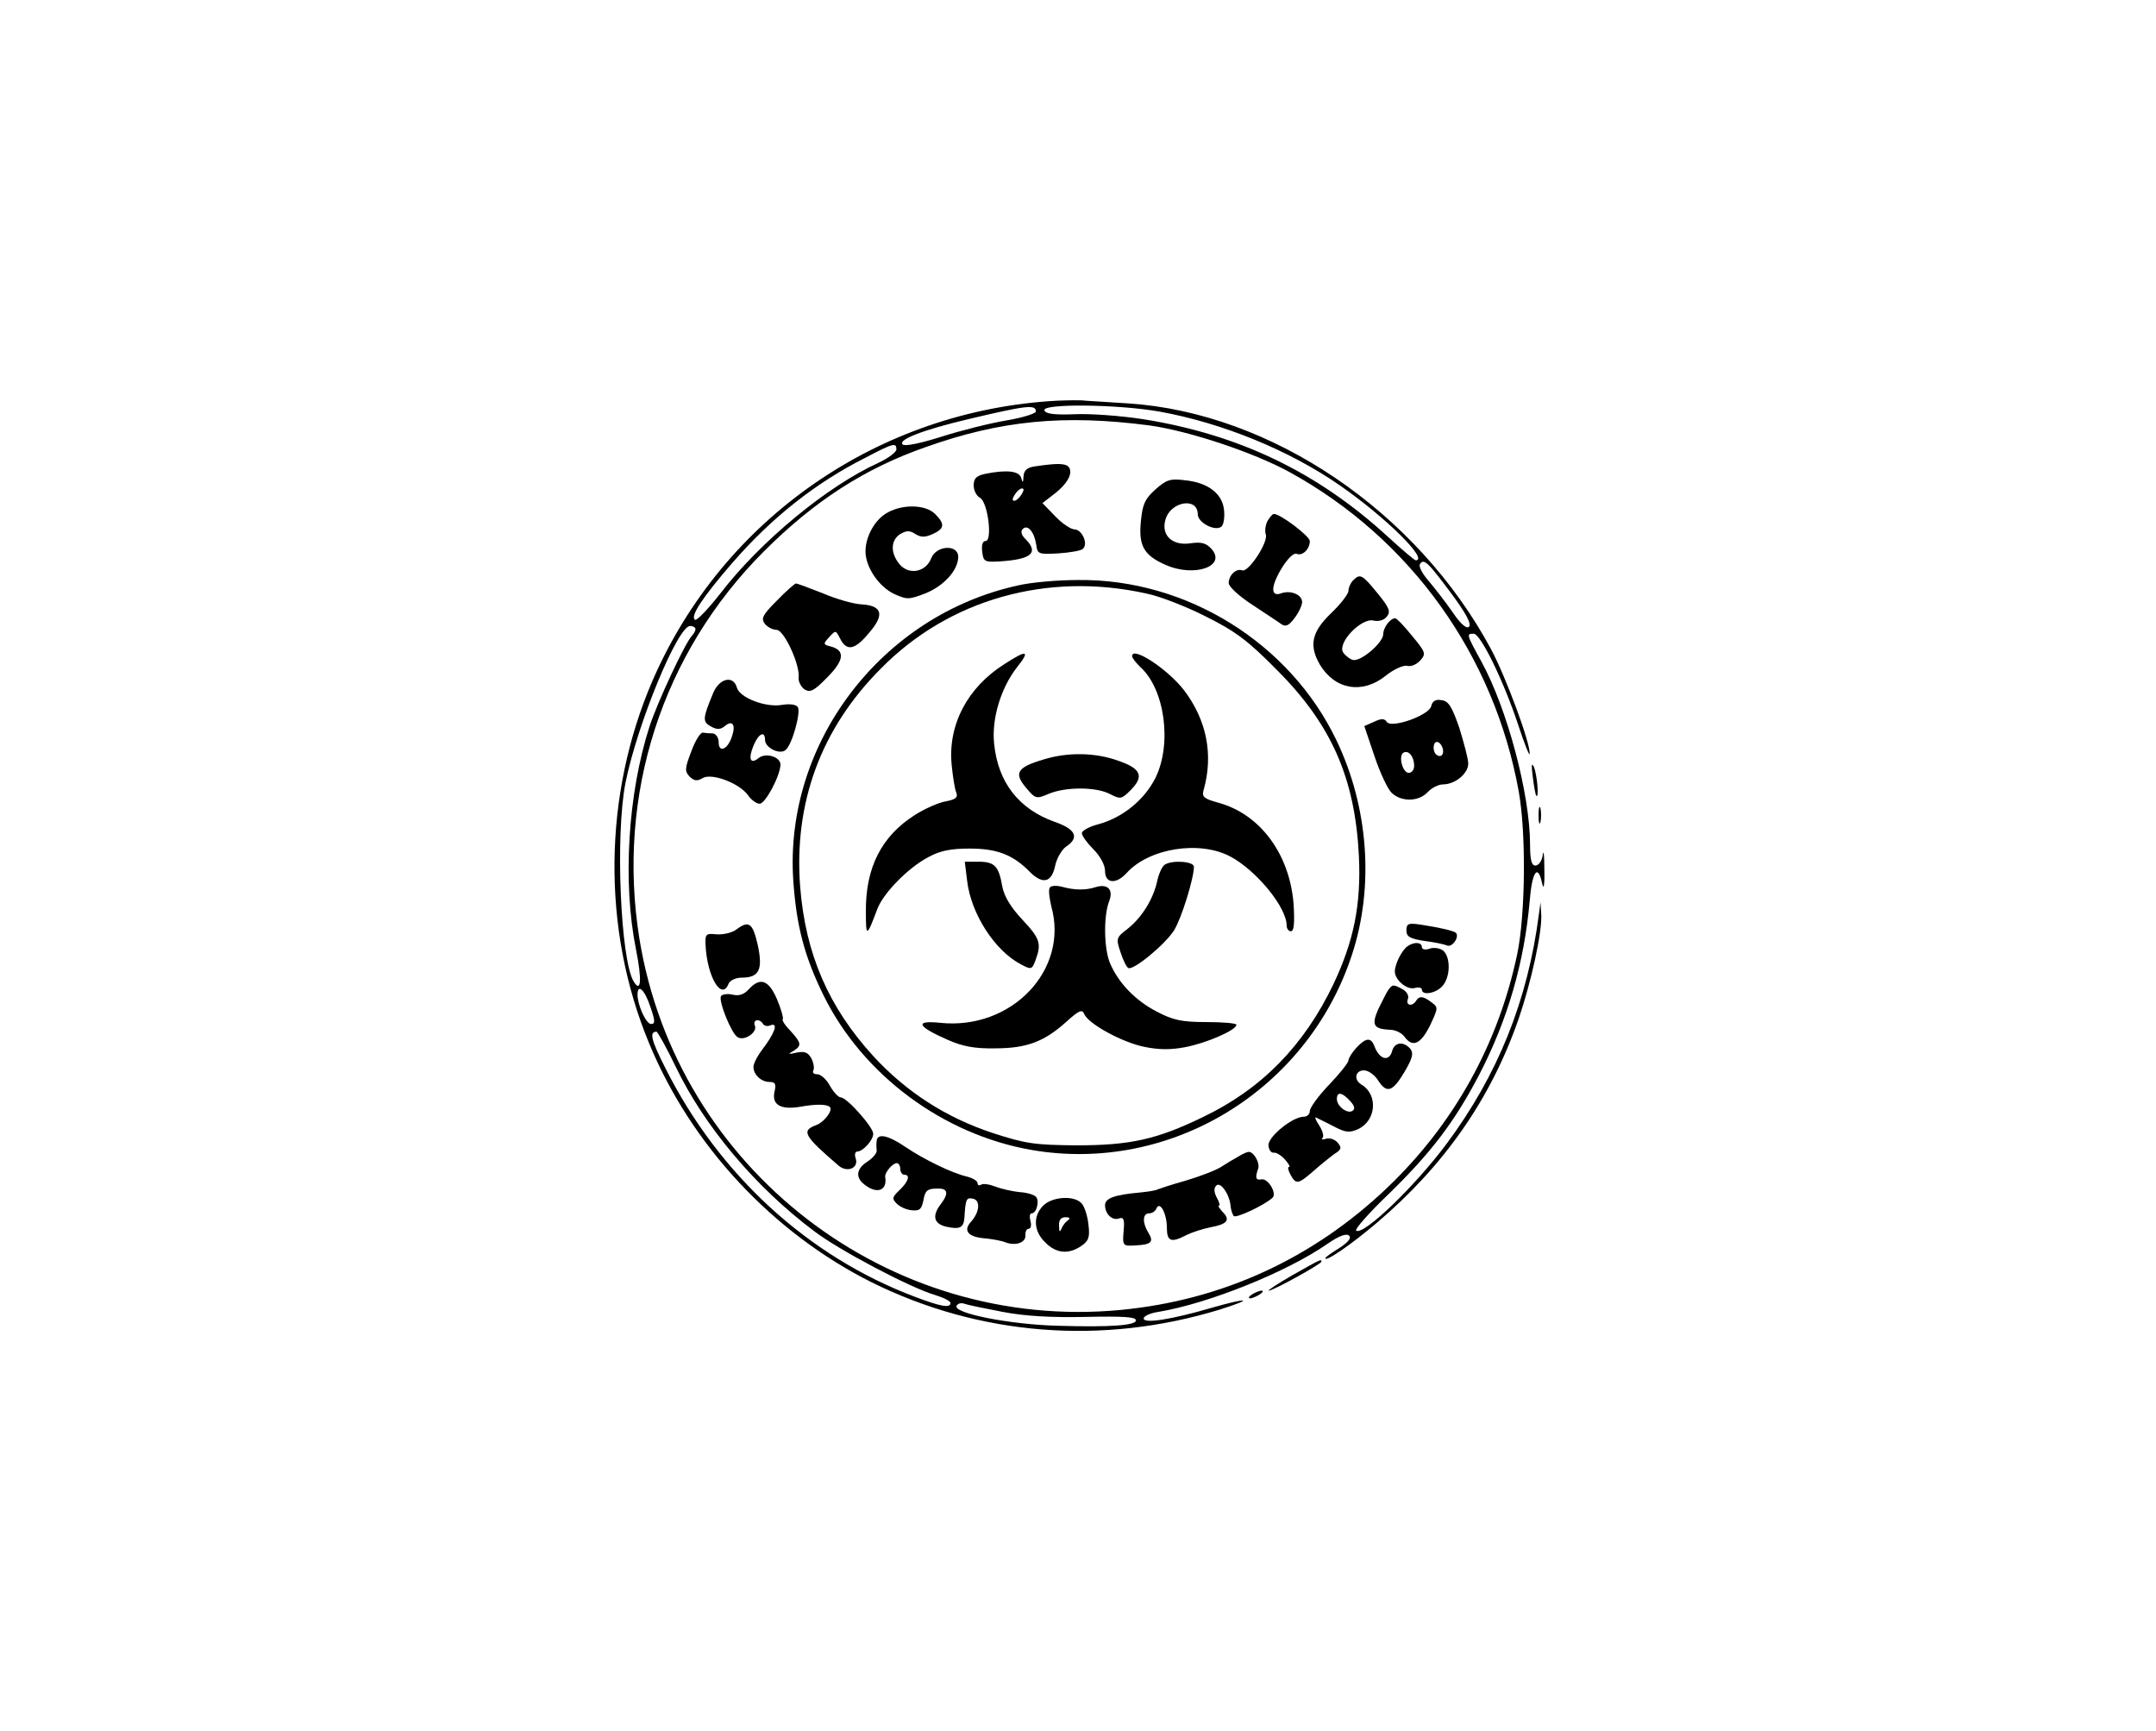 <?xml version="1.0" standalone="no"?>
<!DOCTYPE svg PUBLIC "-//W3C//DTD SVG 20010904//EN"
 "http://www.w3.org/TR/2001/REC-SVG-20010904/DTD/svg10.dtd">
<svg version="1.0" xmlns="http://www.w3.org/2000/svg"
 width="558pt" height="448pt" viewBox="0 0 558 448"
 preserveAspectRatio="xMidYMid meet">

<g transform="translate(0,448) scale(0.1,-0.1)"
fill="#000000" stroke="none">
<path d="M2735 3443 c-460 -25 -864 -305 -1046 -724 -128 -296 -132 -643 -9
-939 109 -264 320 -490 575 -618 280 -139 598 -164 902 -71 92 29 74 32 -23 4
-103 -30 -174 -41 -174 -27 0 6 17 14 38 17 128 21 333 103 439 177 29 20 48
27 55 20 6 -6 -3 -17 -26 -32 -20 -12 -36 -24 -36 -26 0 -11 67 35 134 92 175
149 295 321 367 529 32 94 60 221 58 267 l-2 33 -4 -30 c-29 -224 -106 -416
-239 -595 -82 -110 -214 -237 -234 -225 -5 3 32 45 82 93 110 107 172 187 237
312 73 141 116 289 130 448 6 76 21 98 32 47 4 -20 7 -8 6 35 0 36 -2 53 -4
38 -2 -16 -11 -28 -19 -28 -10 0 -14 14 -14 54 0 130 -59 352 -126 474 -39 71
-39 72 -20 72 18 0 77 -121 115 -235 16 -49 30 -84 30 -76 2 28 -62 200 -100
271 -192 357 -569 612 -939 636 -47 3 -96 6 -110 7 -14 2 -47 1 -75 0z m-54
-28 c0 -5 -34 -16 -76 -23 -42 -7 -118 -26 -168 -42 -54 -17 -95 -26 -101 -20
-12 12 51 37 169 65 152 36 176 39 176 20z m319 0 c162 -29 337 -100 469 -192
119 -83 230 -193 195 -193 -3 0 -36 28 -72 61 -182 167 -384 264 -632 304 -58
9 -138 15 -179 13 -53 -2 -75 1 -78 10 -7 18 189 16 297 -3z m-25 -36 c101
-14 268 -69 363 -121 313 -172 530 -475 593 -828 19 -107 17 -316 -4 -418 -49
-234 -164 -441 -337 -606 -192 -183 -427 -291 -690 -316 -601 -57 -1148 365
-1245 960 -60 372 58 739 322 1003 132 132 262 215 419 270 194 69 358 85 579
56z m-655 -62 c0 -7 -21 -23 -47 -35 -132 -60 -305 -203 -408 -337 -32 -41
-62 -72 -66 -69 -14 8 19 58 97 148 101 116 214 206 343 271 74 39 81 40 81
22z m1437 -374 c37 -50 52 -78 45 -85 -6 -6 -21 6 -42 37 -18 26 -46 62 -62
81 -16 18 -27 38 -23 44 10 16 21 5 82 -77z m-1957 -91 c0 -4 -4 -12 -9 -17
-18 -19 -89 -171 -110 -235 -56 -174 -70 -403 -35 -577 16 -80 13 -114 -6 -83
-34 56 -48 380 -21 515 30 150 135 405 167 405 8 0 14 -4 14 -8z m-117 -977
c13 -37 13 -45 2 -45 -13 0 -35 49 -35 76 0 30 19 12 33 -31z m66 -156 c74
-154 207 -312 358 -425 64 -49 248 -146 312 -165 23 -7 41 -16 41 -21 0 -14
-26 -9 -92 16 -276 104 -507 315 -646 592 -37 73 -42 94 -23 94 3 0 26 -41 50
-91z m846 -634 c57 -11 126 -15 215 -13 99 2 130 0 130 -9 0 -13 -66 -18 -200
-14 -127 3 -276 33 -264 52 3 6 12 8 20 5 8 -3 52 -12 99 -21z"/>
<path d="M2678 3273 c-20 -3 -28 -10 -29 -26 -1 -17 -2 -18 -6 -4 -5 18 -36
22 -92 11 -24 -5 -31 -12 -31 -30 0 -13 7 -27 16 -32 21 -11 33 -112 15 -112
-8 0 -11 -11 -9 -27 3 -26 6 -28 43 -26 84 5 105 22 69 58 -11 11 -13 20 -7
26 13 13 30 -8 35 -41 3 -24 6 -25 58 -22 30 2 59 7 63 12 14 13 -3 50 -22 50
-9 0 -32 15 -50 34 l-33 34 36 28 c22 18 36 38 36 52 0 23 -19 26 -92 15z
m-38 -78 c-7 -9 -15 -13 -18 -10 -3 2 1 11 8 20 7 9 15 13 18 10 3 -2 -1 -11
-8 -20z"/>
<path d="M2990 3213 c-27 -24 -33 -39 -37 -80 -7 -65 7 -90 64 -115 75 -33
159 -3 118 42 -14 15 -26 18 -54 14 -46 -7 -76 20 -65 60 12 48 84 61 84 15 0
-22 47 -46 62 -31 5 5 8 24 6 42 -4 42 -41 71 -100 77 -39 5 -49 2 -78 -24z"/>
<path d="M2298 3154 c-33 -17 -58 -62 -58 -101 0 -40 34 -91 74 -110 33 -15
38 -15 80 1 48 19 86 60 86 95 0 33 -57 30 -70 -4 -14 -36 -58 -44 -82 -15
-24 29 -23 62 2 78 16 9 24 10 39 0 15 -9 25 -9 45 0 31 14 32 26 6 52 -24 24
-82 26 -122 4z"/>
<path d="M3280 3131 c-5 -11 -7 -26 -4 -34 7 -20 -45 -99 -61 -93 -16 6 -35
-13 -35 -33 0 -9 27 -34 61 -56 33 -22 67 -44 75 -50 11 -8 20 -4 34 15 11 14
20 33 20 42 0 19 -29 31 -53 23 -28 -11 -29 15 -2 61 16 27 32 43 40 41 16 -7
35 12 35 33 -1 13 -76 70 -93 70 -4 0 -11 -9 -17 -19z"/>
<path d="M3502 2978 c-7 -7 -12 -19 -12 -27 0 -8 -20 -34 -45 -58 -50 -48 -58
-83 -29 -133 39 -65 110 -77 170 -29 21 17 46 28 56 26 9 -3 24 3 34 14 15 17
14 21 -21 63 -21 26 -40 46 -44 46 -13 0 -31 -24 -31 -41 0 -22 -57 -71 -78
-67 -8 2 -20 11 -26 20 -15 25 48 90 79 82 13 -3 27 1 34 10 11 13 7 23 -24
61 -40 49 -45 51 -63 33z"/>
<path d="M2635 2965 c-353 -77 -605 -407 -582 -762 8 -119 29 -198 78 -298
101 -206 309 -361 539 -401 359 -62 714 154 829 505 58 176 43 382 -40 555
-120 251 -387 418 -668 415 -53 0 -123 -6 -156 -14z m332 -21 c35 -7 104 -34
155 -60 76 -38 108 -62 183 -138 141 -141 202 -280 212 -481 6 -126 -13 -220
-66 -332 -76 -159 -186 -271 -336 -343 -121 -59 -190 -74 -330 -74 -107 1
-130 4 -216 32 -121 40 -223 106 -308 198 -117 128 -176 265 -190 438 -17 217
53 410 209 566 176 179 431 251 687 194z"/>
<path d="M2599 2761 c-95 -60 -146 -157 -136 -260 3 -31 8 -63 12 -72 5 -13
-2 -18 -28 -23 -18 -3 -54 -19 -79 -35 -87 -55 -128 -137 -127 -250 0 -67 2
-67 29 5 15 42 81 109 133 136 31 17 59 22 107 22 70 0 112 -16 155 -60 34
-34 57 -28 66 16 4 19 17 41 28 49 35 23 26 45 -29 64 -93 33 -147 102 -157
202 -7 64 17 144 59 198 35 44 27 47 -33 8z"/>
<path d="M2930 2782 c0 -5 10 -17 21 -28 64 -57 83 -200 39 -288 -29 -57 -85
-102 -147 -119 -24 -6 -43 -17 -43 -23 0 -7 14 -26 30 -42 18 -18 30 -41 30
-56 0 -33 29 -35 56 -5 58 64 189 85 269 42 67 -36 145 -131 145 -178 0 -8 5
-15 11 -15 8 0 10 21 7 70 -10 130 -87 234 -196 263 -36 10 -42 15 -37 32 26
92 8 181 -50 258 -42 55 -135 116 -135 89z"/>
<path d="M2699 2514 c-67 -20 -75 -35 -44 -72 25 -30 27 -30 60 -16 44 18 122
18 158 -1 27 -14 30 -13 53 10 36 36 27 56 -31 76 -60 22 -133 23 -196 3z"/>
<path d="M2503 2201 c10 -86 72 -182 140 -217 26 -14 28 -13 37 11 16 43 12
56 -34 105 -30 32 -47 60 -52 86 -9 53 -20 64 -62 64 l-35 0 6 -49z"/>
<path d="M3014 2242 c-6 -4 -15 -23 -19 -42 -10 -46 -39 -94 -77 -124 -29 -22
-30 -25 -18 -60 6 -19 15 -38 20 -41 12 -8 96 61 119 98 19 31 51 134 51 164
0 14 -57 18 -76 5z"/>
<path d="M2717 2183 c-4 -6 -1 -27 4 -49 46 -164 -103 -320 -287 -301 -68 7
-61 -9 19 -44 38 -17 70 -23 122 -22 82 0 127 17 184 68 33 30 42 34 47 21 10
-25 97 -73 155 -85 38 -8 70 -8 106 -1 54 10 133 44 133 58 0 4 -35 7 -77 7
-65 0 -87 5 -129 27 -56 29 -99 74 -121 125 -16 38 -17 121 -3 159 13 32 -3
48 -35 38 -25 -8 -53 -8 -86 1 -15 4 -29 3 -32 -2z"/>
<path d="M2010 2925 c-37 -37 -41 -46 -30 -60 7 -8 20 -15 30 -15 19 0 61 -90
57 -124 -1 -10 6 -23 15 -30 15 -9 25 -4 59 31 44 44 47 70 9 80 -20 5 -20 7
-4 24 17 19 17 18 28 -3 17 -34 38 -31 75 14 41 47 35 71 -20 74 -19 1 -63 13
-98 28 -36 14 -67 26 -71 26 -3 0 -26 -20 -50 -45z"/>
<path d="M1846 2687 c-28 -67 -28 -75 -6 -87 16 -9 25 -8 36 1 20 17 29 3 18
-28 -11 -33 -34 -42 -34 -14 0 12 -7 22 -15 23 -8 0 -20 1 -26 2 -6 1 -20 -21
-30 -49 -17 -44 -17 -51 -4 -65 12 -11 19 -12 33 -4 23 15 96 -13 118 -44 8
-12 22 -22 30 -22 15 0 53 72 54 101 0 21 -39 32 -57 17 -21 -17 -27 -2 -13
32 13 32 30 40 30 15 0 -20 38 -39 53 -26 17 13 40 97 32 111 -5 7 -20 9 -40
6 -42 -8 -111 18 -118 45 -9 32 -45 24 -61 -14z"/>
<path d="M3704 2652 c-7 -24 -104 -58 -115 -40 -6 9 -14 9 -33 0 l-25 -11 26
-77 c14 -42 34 -85 44 -95 25 -25 71 -24 94 1 10 11 28 20 39 20 32 0 66 28
66 54 0 12 -11 53 -23 92 -19 55 -28 70 -46 72 -15 3 -24 -2 -27 -16z m29
-106 c6 -16 -2 -28 -14 -20 -12 7 -11 34 0 34 5 0 11 -6 14 -14z m-73 -48 c0
-10 -6 -18 -14 -18 -17 0 -28 48 -12 53 13 5 26 -12 26 -35z"/>
<path d="M1905 2074 c-11 -8 -33 -13 -50 -12 -28 3 -30 1 -29 -27 4 -83 42
-147 60 -100 4 8 18 15 34 15 45 0 55 21 41 85 -13 57 -23 64 -56 39z"/>
<path d="M3640 2072 c0 -16 9 -21 46 -27 26 -3 53 -9 60 -12 13 -5 32 23 22
33 -6 5 -38 13 -90 21 -33 5 -38 3 -38 -15z"/>
<path d="M3644 2032 c-15 -9 -34 -47 -34 -66 0 -22 31 -48 51 -43 11 3 19 1
19 -4 0 -16 36 -10 53 9 21 23 22 75 2 92 -8 6 -23 9 -35 5 -11 -4 -20 -2 -20
4 0 13 -20 14 -36 3z"/>
<path d="M1937 1919 c-12 -13 -25 -17 -41 -13 -13 3 -27 1 -30 -4 -7 -12 27
-97 43 -106 17 -11 51 12 45 29 -7 16 11 21 21 5 3 -5 12 -7 20 -3 20 7 10
-21 -22 -63 -13 -17 -23 -37 -23 -45 0 -20 20 -39 42 -39 14 0 17 -5 13 -23
-9 -36 15 -50 67 -41 39 7 68 7 76 -1 8 -8 -14 -38 -34 -46 -41 -15 -35 -27
57 -106 22 -18 51 -6 44 18 -4 11 -2 19 4 19 14 0 41 29 41 46 0 17 -68 94
-84 94 -6 0 -19 14 -28 30 -9 17 -24 30 -33 30 -9 0 -13 4 -10 10 3 5 1 19 -5
31 -9 16 -18 19 -38 15 -22 -5 -24 -4 -9 4 22 14 22 20 -7 52 -14 14 -23 28
-20 31 2 2 -4 25 -15 51 -22 51 -44 58 -74 25z"/>
<path d="M3593 1918 c-5 -7 -16 -30 -26 -50 -18 -41 -12 -51 31 -53 13 0 30
-8 37 -18 21 -29 42 -19 66 29 21 45 22 47 4 60 -22 17 -32 17 -40 4 -10 -16
-28 -12 -21 5 3 8 -3 19 -14 25 -24 13 -26 13 -37 -2z"/>
<path d="M3510 1768 c-11 -12 -20 -27 -20 -32 0 -6 -23 -35 -50 -63 -28 -29
-50 -60 -50 -68 0 -8 -7 -15 -16 -15 -29 0 -94 -53 -91 -75 1 -11 7 -19 14
-18 6 1 19 -7 28 -17 10 -11 15 -20 11 -20 -4 0 -2 -9 4 -20 14 -26 20 -25 60
10 18 16 43 36 54 44 18 11 19 16 8 29 -8 9 -21 13 -30 10 -9 -3 -14 -2 -9 2
4 5 0 19 -9 33 -9 13 -12 23 -8 20 5 -2 26 -13 46 -23 30 -16 41 -17 63 -7 47
22 52 89 9 115 -21 12 -17 37 6 37 11 0 27 -11 36 -25 23 -36 38 -31 69 21 21
36 24 48 15 60 -18 20 -41 17 -47 -6 -8 -29 -33 -22 -46 13 -9 23 -22 22 -47
-5z m-16 -137 c12 -13 14 -21 6 -26 -13 -8 -40 12 -40 31 0 20 14 17 34 -5z"/>
<path d="M2269 1528 c-1 -7 -1 -18 0 -25 1 -7 -10 -20 -24 -29 -29 -19 -32
-41 -7 -60 32 -25 59 -15 53 20 -2 11 19 36 30 36 5 0 9 -7 9 -15 0 -8 5 -15
10 -15 17 0 11 -18 -12 -40 -19 -18 -20 -22 -7 -35 8 -8 25 -16 39 -17 20 -2
25 2 30 26 4 24 10 30 33 30 30 2 34 -11 12 -40 -24 -31 -18 -52 16 -59 33 -7
43 -2 45 23 3 50 5 53 22 50 20 -4 18 -35 -6 -61 -20 -23 -5 -39 40 -42 18 -2
41 -6 50 -10 26 -10 53 -1 52 18 -1 9 3 17 8 17 6 0 8 9 5 20 -3 11 -2 20 3
20 13 0 21 33 11 43 -6 6 -25 11 -43 12 -18 2 -46 8 -61 14 -16 6 -33 9 -38 5
-5 -3 -9 -1 -9 4 0 6 -12 13 -27 17 -39 9 -111 44 -160 77 -44 30 -72 36 -74
16z"/>
<path d="M3205 1487 c-11 -6 -31 -18 -45 -27 -14 -9 -54 -24 -90 -35 -36 -10
-69 -21 -74 -23 -5 -3 -25 -6 -45 -8 -67 -6 -91 -15 -91 -33 0 -23 19 -41 37
-34 11 4 14 -3 11 -33 -3 -38 -2 -39 30 -37 42 2 49 9 34 33 -16 26 -15 50 2
50 8 0 17 6 19 13 9 20 27 -14 27 -50 0 -36 11 -40 51 -19 14 7 42 16 62 20
44 8 52 19 31 40 -8 9 -13 16 -9 16 3 0 1 9 -6 21 -7 14 -8 24 -1 31 11 11 35
-24 37 -54 1 -10 5 -21 8 -25 7 -6 79 28 100 47 13 11 -11 51 -28 48 -15 -3
-17 4 -9 27 6 15 -12 46 -25 44 -3 0 -15 -5 -26 -12z"/>
<path d="M2700 1360 c-27 -27 -25 -66 5 -95 28 -29 61 -32 94 -9 19 13 22 23
18 55 -2 21 -10 46 -17 54 -18 22 -76 19 -100 -5z m64 -38 c-6 -4 -14 -14 -17
-22 -4 -10 -6 -8 -6 8 -1 15 5 22 17 22 10 0 13 -3 6 -8z"/>
<path d="M3967 2470 c3 -25 7 -47 9 -49 8 -9 2 55 -6 74 -6 13 -7 5 -3 -25z"/>
<path d="M3982 2370 c0 -19 2 -27 5 -17 2 9 2 25 0 35 -3 9 -5 1 -5 -18z"/>
<path d="M3345 1180 c-38 -22 -66 -40 -61 -40 11 0 136 69 136 75 0 7 1 8 -75
-35z"/>
<path d="M3240 1130 c-8 -5 -10 -10 -5 -10 6 0 17 5 25 10 8 5 11 10 5 10 -5
0 -17 -5 -25 -10z"/>
</g>
</svg>

